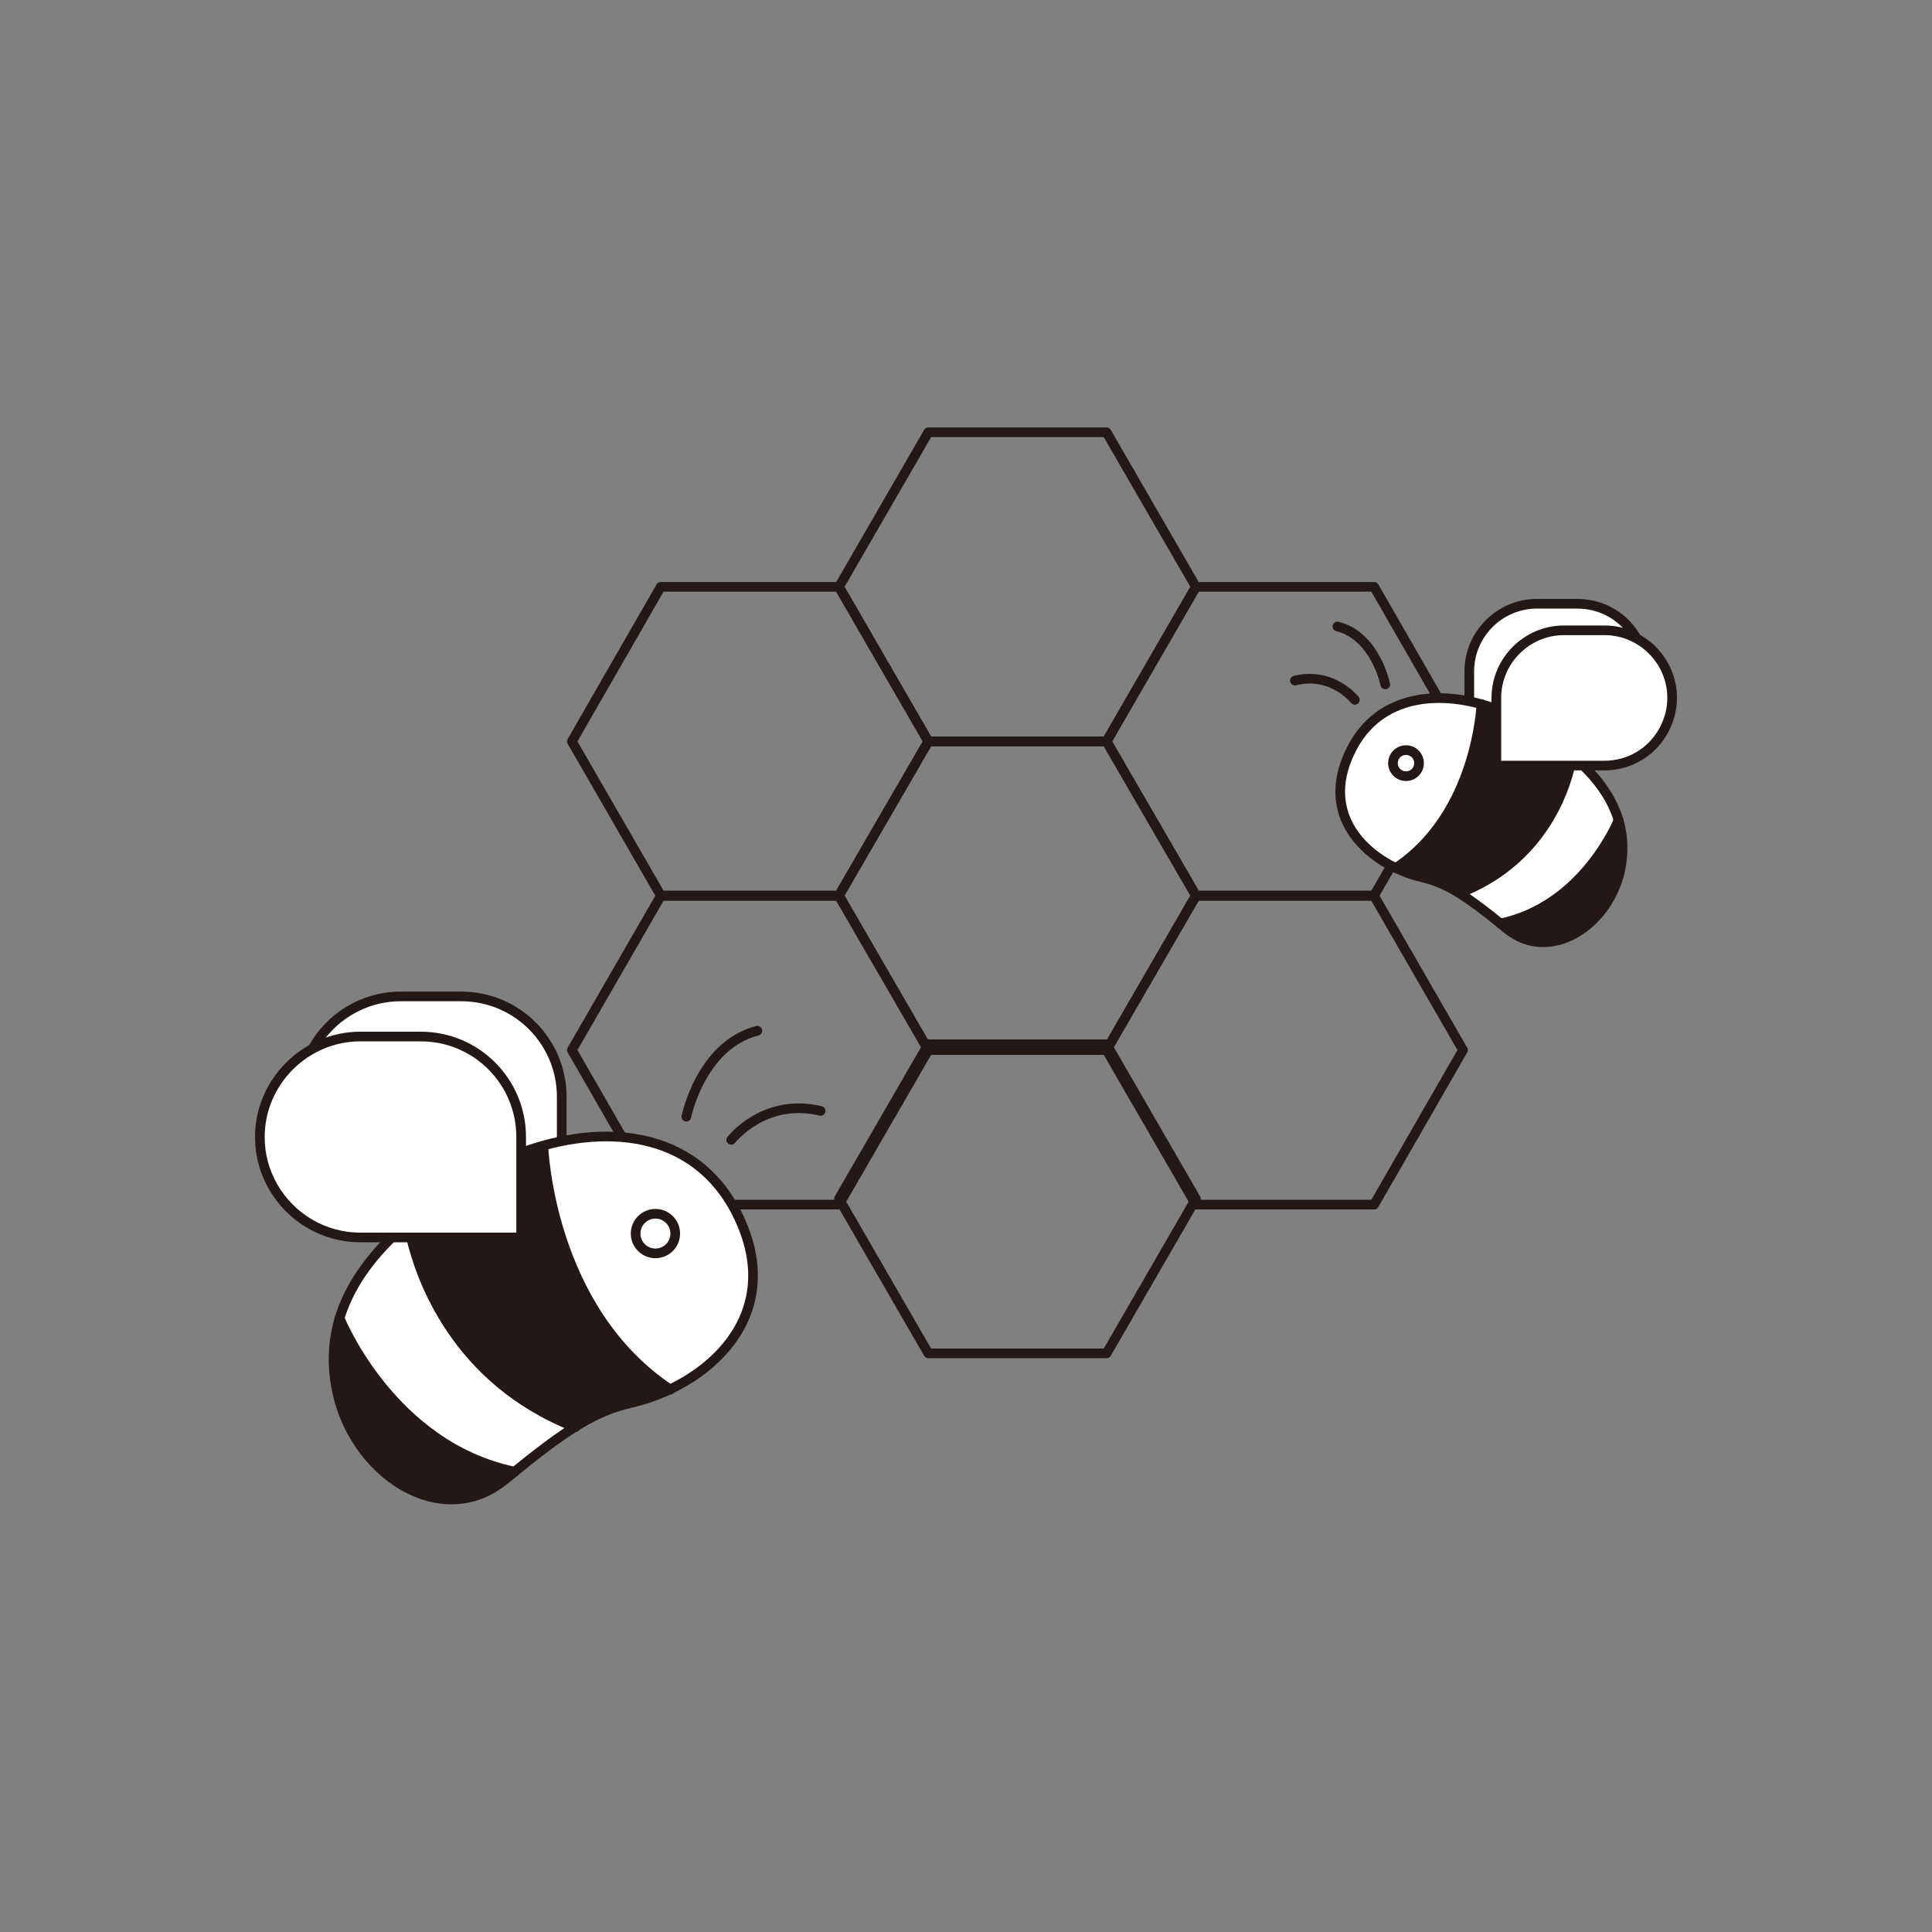 <?xml version="1.0" encoding="utf-8"?>
<!-- Generator: Adobe Illustrator 23.0.3, SVG Export Plug-In . SVG Version: 6.00 Build 0)  -->
<svg version="1.1" id="图层_1" xmlns="http://www.w3.org/2000/svg" xmlns:xlink="http://www.w3.org/1999/xlink" x="0px" y="0px"
	 viewBox="0 0 400 400" style="enable-background:new 0 0 400 400;" xml:space="preserve">
<rect x="0" y="0" width="400" height="400" fill="#808080" stroke="none"/>
<style type="text/css">
	.st0{fill:none;stroke:#231815;stroke-width:2;stroke-linecap:round;stroke-linejoin:round;stroke-miterlimit:10;}
	.st1{fill:#FFFFFF;stroke:#231815;stroke-width:2;stroke-linecap:round;stroke-linejoin:round;stroke-miterlimit:10;}
	.st2{fill:#231815;}
</style>
<g>
	<polygon class="st0" points="229.1,89.5 192.2,89.5 173.7,121.5 192.2,153.5 229.1,153.5 247.6,121.5 	"/>
	<polygon class="st0" points="284.5,121.5 247.6,121.5 229.1,153.5 247.6,185.4 284.5,185.4 302.9,153.5 	"/>
	<polygon class="st0" points="173.7,121.5 136.8,121.5 118.4,153.5 136.8,185.4 173.7,185.4 192.2,153.5 	"/>
	<polygon class="st0" points="229.1,153.5 192.2,153.5 173.7,185.4 192.2,217.4 229.1,217.4 247.6,185.4 	"/>
	<polygon class="st0" points="229.1,216.2 192.2,216.2 173.7,248.2 192.2,280.2 229.1,280.2 247.6,248.2 	"/>
	<polygon class="st0" points="284.5,185.5 247.6,185.5 229.1,217.4 247.6,249.4 284.5,249.4 302.9,217.4 	"/>
	<polygon class="st0" points="173.7,185.5 136.8,185.5 118.4,217.4 136.8,249.4 173.7,249.4 192.2,217.4 	"/>
	<g>
		<path class="st1" d="M338.9,132.3c-2.4-4.4-7-7.3-12.3-7.3h-8.4c-7.7,0-14,6.3-14,14v12.9"/>
		<path class="st1" d="M327.7,158.4c6.2,6,9.3,12.8,7.9,21c-2.1,11.9-14.6,20.3-23.6,12.9c-9-7.4-12.7-9.5-17.7-10.7
			c-10.1-2.4-21.8-11.9-14.6-26.3c5.8-11.7,18.7-12.7,30.1-8.5"/>
		<path class="st2" d="M335.1,169.8c0,0-7.1,17.8-24.5,21.4l1.4,1.1c9,7.4,21.4-1,23.6-12.9c0.6-3.3,0.4-6.4-0.4-9.3L335.1,169.8z"
			/>
		<path class="st0" d="M335.1,169.8c0,0-7.1,17.8-24.5,21.4"/>
		<path class="st0" d="M280.5,144.9c0,0-4.6-5.9-12.4-4"/>
		<path class="st0" d="M286.8,141.7c0,0-2-10-9.9-12"/>
		<path class="st0" d="M289,179.7c16.9-11.2,17.7-33.9,17.7-33.9"/>
		<path class="st0" d="M325.1,158.5c-1.2,5.4-6.1,19.9-22.9,26.4"/>
		<circle class="st0" cx="291.1" cy="158" r="2.7"/>
		<path class="st1" d="M332.2,130.5h-8.4c-7.7,0-14,6.3-14,14v14l0,0h22.4c5.2,0,9.7-2.8,12.1-7c1.2-2.1,1.9-4.5,1.9-7l0,0
			C346.2,136.8,339.9,130.5,332.2,130.5z"/>
		<path class="st2" d="M325.1,158.5h-15.3v-11.7l-3.1-1c0,0-0.8,22.6-17.7,33.9c0,0,2,1,4.2,1.6c2.2,0.6,3.7,0.9,6,2
			c2.2,1.1,3.1,1.7,3.1,1.7C319,178.4,323.8,163.9,325.1,158.5"/>
	</g>
	<g>
		<path class="st1" d="M64.7,217.2c3.5-6.5,10.4-10.9,18.3-10.9h12.5c11.5,0,20.8,9.3,20.8,20.8v18.4"/>
		<path class="st1" d="M81.3,256c-9.2,9-13.9,19.1-11.7,31.2c3.2,17.7,21.7,30.1,35,19.1s18.9-14.2,26.3-15.9
			c15-3.5,32.4-17.7,21.7-39.1c-8.7-17.4-27.8-18.9-44.8-12.6"/>
		<path class="st2" d="M70.3,272.9c0,0,10.6,26.5,36.3,31.8l-2,1.7c-13.3,11-31.8-1.4-35-19.1c-0.9-4.9-0.6-9.5,0.6-13.9L70.3,272.9
			z"/>
		<path class="st0" d="M70.3,272.9c0,0,10.6,26.5,36.3,31.8"/>
		<path class="st0" d="M151.4,236c0,0,6.8-8.8,18.5-6"/>
		<path class="st0" d="M142.1,231.2c0,0,3-14.8,14.7-17.8"/>
		<path class="st0" d="M138.8,287.7c-25.2-16.7-26.3-50.4-26.3-50.4"/>
		<path class="st0" d="M85.1,256.2c1.9,8,9,29.5,34,39.3"/>
		<circle class="st0" cx="135.7" cy="255.4" r="4.1"/>
		<path class="st1" d="M74.6,214.6h12.5c11.5,0,20.8,9.3,20.8,20.8v20.8l0,0H74.6c-7.7,0-14.4-4.2-18-10.4
			c-1.8-3.1-2.8-6.6-2.8-10.4l0,0C53.8,224,63.2,214.6,74.6,214.6z"/>
		<path class="st2" d="M85.1,256.2h22.7v-17.4l4.6-1.4c0,0,1.1,33.6,26.3,50.3c0,0-2.9,1.5-6.2,2.3c-3.3,0.8-5.5,1.3-8.9,2.9
			c-3.3,1.6-4.6,2.5-4.6,2.5C94.2,285.7,87,264.2,85.1,256.2"/>
	</g>
</g>
</svg>
